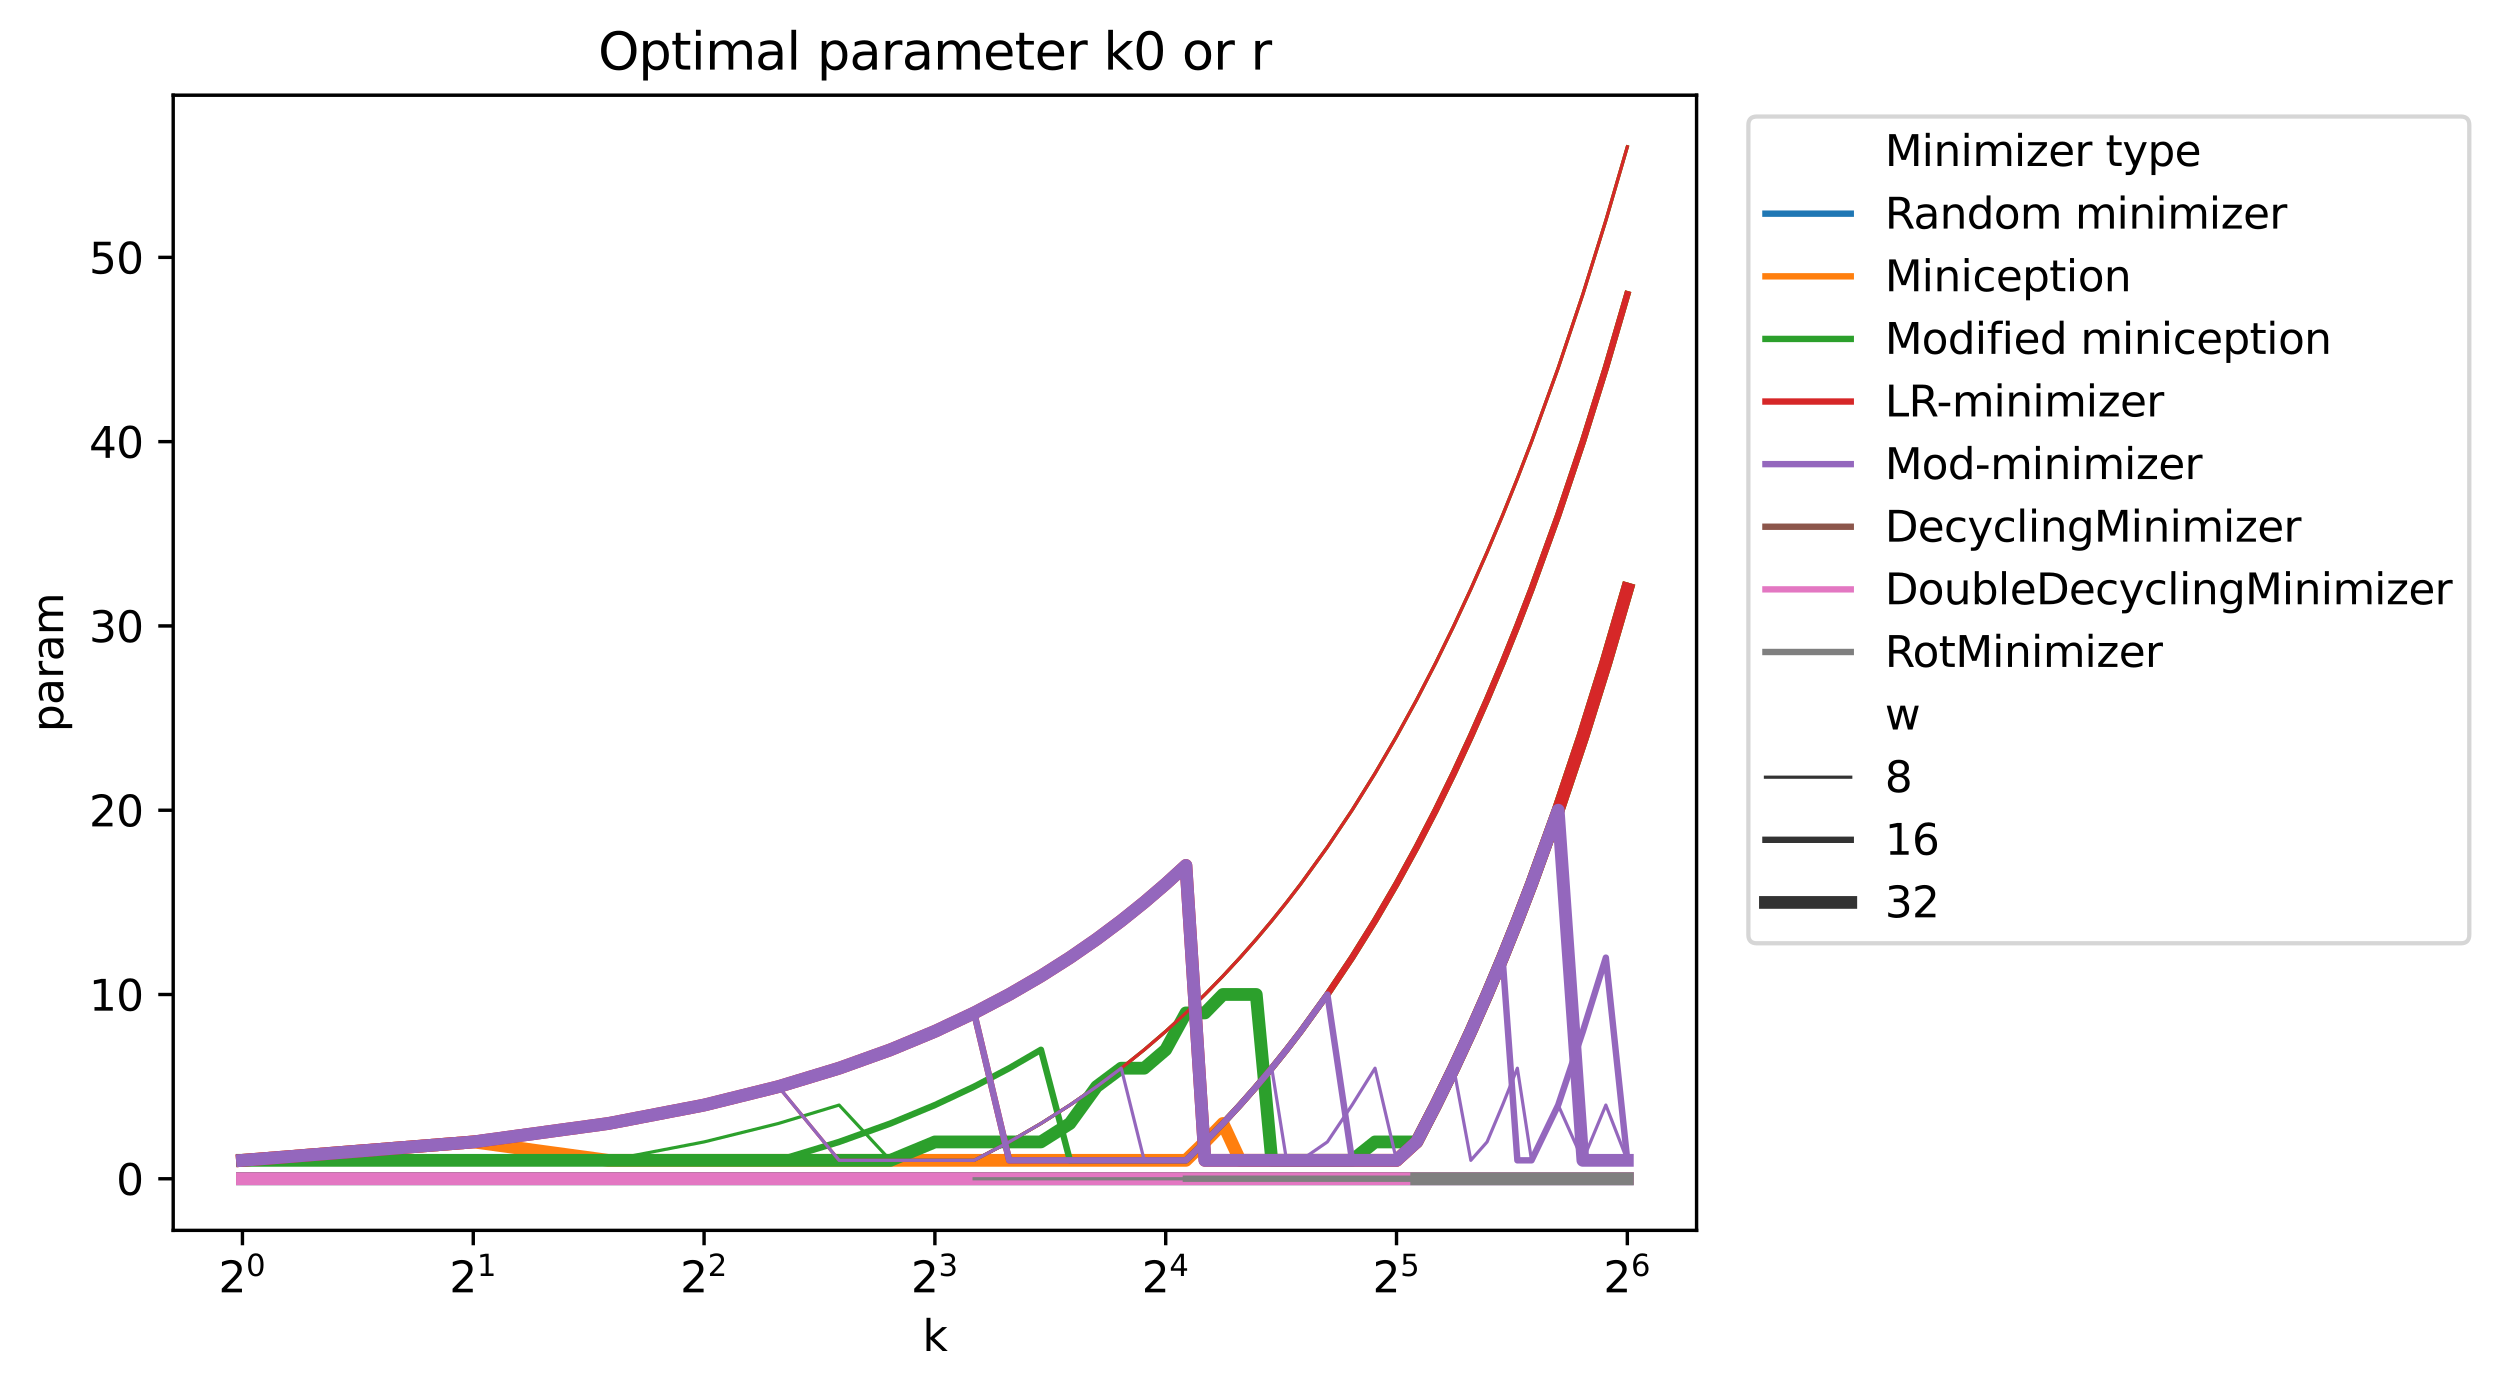 <?xml version="1.0" encoding="utf-8" standalone="no"?>
<!DOCTYPE svg PUBLIC "-//W3C//DTD SVG 1.1//EN"
  "http://www.w3.org/Graphics/SVG/1.1/DTD/svg11.dtd">
<svg xmlns:xlink="http://www.w3.org/1999/xlink" width="586.066pt" height="325.986pt" viewBox="0 0 586.066 325.986" xmlns="http://www.w3.org/2000/svg" version="1.1">
 <defs>
  <style type="text/css">*{stroke-linejoin: round; stroke-linecap: butt}</style>
 </defs>
 <g id="figure_1">
  <g id="patch_1">
   <path d="M 0 325.986 
L 586.066 325.986 
L 586.066 0 
L 0 0 
z
" style="fill: #ffffff"/>
  </g>
  <g id="axes_1">
   <g id="patch_2">
    <path d="M 40.603 288.43 
L 397.723 288.43 
L 397.723 22.318 
L 40.603 22.318 
z
" style="fill: #ffffff"/>
   </g>
   <g id="PolyCollection_1"/>
   <g id="PolyCollection_2"/>
   <g id="PolyCollection_3"/>
   <g id="PolyCollection_4"/>
   <g id="PolyCollection_5"/>
   <g id="PolyCollection_6"/>
   <g id="PolyCollection_7"/>
   <g id="PolyCollection_8"/>
   <g id="PolyCollection_9"/>
   <g id="PolyCollection_10"/>
   <g id="PolyCollection_11"/>
   <g id="PolyCollection_12"/>
   <g id="PolyCollection_13"/>
   <g id="PolyCollection_14"/>
   <g id="PolyCollection_15"/>
   <g id="PolyCollection_16"/>
   <g id="PolyCollection_17"/>
   <g id="PolyCollection_18"/>
   <g id="PolyCollection_19"/>
   <g id="PolyCollection_20"/>
   <g id="PolyCollection_21"/>
   <g id="PolyCollection_22"/>
   <g id="PolyCollection_23"/>
   <g id="PolyCollection_24"/>
   <g id="matplotlib.axis_1">
    <g id="xtick_1">
     <g id="line2d_1">
      <defs>
       <path id="m9fcc0672a5" d="M 0 0 
L 0 3.5 
" style="stroke: #000000; stroke-width: 0.8"/>
      </defs>
      <g>
       <use xlink:href="#m9fcc0672a5" x="56.836" y="288.43" style="stroke: #000000; stroke-width: 0.8"/>
      </g>
     </g>
     <g id="text_1">
      <!-- $\mathdefault{2^{0}}$ -->
      <g transform="translate(51.236 303.029) scale(0.1 -0.1)">
       <defs>
        <path id="DejaVuSans-32" d="M 1228 531 
L 3431 531 
L 3431 0 
L 469 0 
L 469 531 
Q 828 903 1448 1529 
Q 2069 2156 2228 2338 
Q 2531 2678 2651 2914 
Q 2772 3150 2772 3378 
Q 2772 3750 2511 3984 
Q 2250 4219 1831 4219 
Q 1534 4219 1204 4116 
Q 875 4013 500 3803 
L 500 4441 
Q 881 4594 1212 4672 
Q 1544 4750 1819 4750 
Q 2544 4750 2975 4387 
Q 3406 4025 3406 3419 
Q 3406 3131 3298 2873 
Q 3191 2616 2906 2266 
Q 2828 2175 2409 1742 
Q 1991 1309 1228 531 
z
" transform="scale(0.016)"/>
        <path id="DejaVuSans-30" d="M 2034 4250 
Q 1547 4250 1301 3770 
Q 1056 3291 1056 2328 
Q 1056 1369 1301 889 
Q 1547 409 2034 409 
Q 2525 409 2770 889 
Q 3016 1369 3016 2328 
Q 3016 3291 2770 3770 
Q 2525 4250 2034 4250 
z
M 2034 4750 
Q 2819 4750 3233 4129 
Q 3647 3509 3647 2328 
Q 3647 1150 3233 529 
Q 2819 -91 2034 -91 
Q 1250 -91 836 529 
Q 422 1150 422 2328 
Q 422 3509 836 4129 
Q 1250 4750 2034 4750 
z
" transform="scale(0.016)"/>
       </defs>
       <use xlink:href="#DejaVuSans-32" transform="translate(0 0.766)"/>
       <use xlink:href="#DejaVuSans-30" transform="translate(64.58 39.047) scale(0.7)"/>
      </g>
     </g>
    </g>
    <g id="xtick_2">
     <g id="line2d_2">
      <g>
       <use xlink:href="#m9fcc0672a5" x="110.945" y="288.43" style="stroke: #000000; stroke-width: 0.8"/>
      </g>
     </g>
     <g id="text_2">
      <!-- $\mathdefault{2^{1}}$ -->
      <g transform="translate(105.345 303.029) scale(0.1 -0.1)">
       <defs>
        <path id="DejaVuSans-31" d="M 794 531 
L 1825 531 
L 1825 4091 
L 703 3866 
L 703 4441 
L 1819 4666 
L 2450 4666 
L 2450 531 
L 3481 531 
L 3481 0 
L 794 0 
L 794 531 
z
" transform="scale(0.016)"/>
       </defs>
       <use xlink:href="#DejaVuSans-32" transform="translate(0 0.684)"/>
       <use xlink:href="#DejaVuSans-31" transform="translate(64.58 38.966) scale(0.7)"/>
      </g>
     </g>
    </g>
    <g id="xtick_3">
     <g id="line2d_3">
      <g>
       <use xlink:href="#m9fcc0672a5" x="165.054" y="288.43" style="stroke: #000000; stroke-width: 0.8"/>
      </g>
     </g>
     <g id="text_3">
      <!-- $\mathdefault{2^{2}}$ -->
      <g transform="translate(159.454 303.029) scale(0.1 -0.1)">
       <use xlink:href="#DejaVuSans-32" transform="translate(0 0.766)"/>
       <use xlink:href="#DejaVuSans-32" transform="translate(64.58 39.047) scale(0.7)"/>
      </g>
     </g>
    </g>
    <g id="xtick_4">
     <g id="line2d_4">
      <g>
       <use xlink:href="#m9fcc0672a5" x="219.163" y="288.43" style="stroke: #000000; stroke-width: 0.8"/>
      </g>
     </g>
     <g id="text_4">
      <!-- $\mathdefault{2^{3}}$ -->
      <g transform="translate(213.563 303.029) scale(0.1 -0.1)">
       <defs>
        <path id="DejaVuSans-33" d="M 2597 2516 
Q 3050 2419 3304 2112 
Q 3559 1806 3559 1356 
Q 3559 666 3084 287 
Q 2609 -91 1734 -91 
Q 1441 -91 1130 -33 
Q 819 25 488 141 
L 488 750 
Q 750 597 1062 519 
Q 1375 441 1716 441 
Q 2309 441 2620 675 
Q 2931 909 2931 1356 
Q 2931 1769 2642 2001 
Q 2353 2234 1838 2234 
L 1294 2234 
L 1294 2753 
L 1863 2753 
Q 2328 2753 2575 2939 
Q 2822 3125 2822 3475 
Q 2822 3834 2567 4026 
Q 2313 4219 1838 4219 
Q 1578 4219 1281 4162 
Q 984 4106 628 3988 
L 628 4550 
Q 988 4650 1302 4700 
Q 1616 4750 1894 4750 
Q 2613 4750 3031 4423 
Q 3450 4097 3450 3541 
Q 3450 3153 3228 2886 
Q 3006 2619 2597 2516 
z
" transform="scale(0.016)"/>
       </defs>
       <use xlink:href="#DejaVuSans-32" transform="translate(0 0.766)"/>
       <use xlink:href="#DejaVuSans-33" transform="translate(64.58 39.047) scale(0.7)"/>
      </g>
     </g>
    </g>
    <g id="xtick_5">
     <g id="line2d_5">
      <g>
       <use xlink:href="#m9fcc0672a5" x="273.272" y="288.43" style="stroke: #000000; stroke-width: 0.8"/>
      </g>
     </g>
     <g id="text_5">
      <!-- $\mathdefault{2^{4}}$ -->
      <g transform="translate(267.672 303.029) scale(0.1 -0.1)">
       <defs>
        <path id="DejaVuSans-34" d="M 2419 4116 
L 825 1625 
L 2419 1625 
L 2419 4116 
z
M 2253 4666 
L 3047 4666 
L 3047 1625 
L 3713 1625 
L 3713 1100 
L 3047 1100 
L 3047 0 
L 2419 0 
L 2419 1100 
L 313 1100 
L 313 1709 
L 2253 4666 
z
" transform="scale(0.016)"/>
       </defs>
       <use xlink:href="#DejaVuSans-32" transform="translate(0 0.684)"/>
       <use xlink:href="#DejaVuSans-34" transform="translate(64.58 38.966) scale(0.7)"/>
      </g>
     </g>
    </g>
    <g id="xtick_6">
     <g id="line2d_6">
      <g>
       <use xlink:href="#m9fcc0672a5" x="327.381" y="288.43" style="stroke: #000000; stroke-width: 0.8"/>
      </g>
     </g>
     <g id="text_6">
      <!-- $\mathdefault{2^{5}}$ -->
      <g transform="translate(321.781 303.029) scale(0.1 -0.1)">
       <defs>
        <path id="DejaVuSans-35" d="M 691 4666 
L 3169 4666 
L 3169 4134 
L 1269 4134 
L 1269 2991 
Q 1406 3038 1543 3061 
Q 1681 3084 1819 3084 
Q 2600 3084 3056 2656 
Q 3513 2228 3513 1497 
Q 3513 744 3044 326 
Q 2575 -91 1722 -91 
Q 1428 -91 1123 -41 
Q 819 9 494 109 
L 494 744 
Q 775 591 1075 516 
Q 1375 441 1709 441 
Q 2250 441 2565 725 
Q 2881 1009 2881 1497 
Q 2881 1984 2565 2268 
Q 2250 2553 1709 2553 
Q 1456 2553 1204 2497 
Q 953 2441 691 2322 
L 691 4666 
z
" transform="scale(0.016)"/>
       </defs>
       <use xlink:href="#DejaVuSans-32" transform="translate(0 0.684)"/>
       <use xlink:href="#DejaVuSans-35" transform="translate(64.58 38.966) scale(0.7)"/>
      </g>
     </g>
    </g>
    <g id="xtick_7">
     <g id="line2d_7">
      <g>
       <use xlink:href="#m9fcc0672a5" x="381.49" y="288.43" style="stroke: #000000; stroke-width: 0.8"/>
      </g>
     </g>
     <g id="text_7">
      <!-- $\mathdefault{2^{6}}$ -->
      <g transform="translate(375.89 303.029) scale(0.1 -0.1)">
       <defs>
        <path id="DejaVuSans-36" d="M 2113 2584 
Q 1688 2584 1439 2293 
Q 1191 2003 1191 1497 
Q 1191 994 1439 701 
Q 1688 409 2113 409 
Q 2538 409 2786 701 
Q 3034 994 3034 1497 
Q 3034 2003 2786 2293 
Q 2538 2584 2113 2584 
z
M 3366 4563 
L 3366 3988 
Q 3128 4100 2886 4159 
Q 2644 4219 2406 4219 
Q 1781 4219 1451 3797 
Q 1122 3375 1075 2522 
Q 1259 2794 1537 2939 
Q 1816 3084 2150 3084 
Q 2853 3084 3261 2657 
Q 3669 2231 3669 1497 
Q 3669 778 3244 343 
Q 2819 -91 2113 -91 
Q 1303 -91 875 529 
Q 447 1150 447 2328 
Q 447 3434 972 4092 
Q 1497 4750 2381 4750 
Q 2619 4750 2861 4703 
Q 3103 4656 3366 4563 
z
" transform="scale(0.016)"/>
       </defs>
       <use xlink:href="#DejaVuSans-32" transform="translate(0 0.766)"/>
       <use xlink:href="#DejaVuSans-36" transform="translate(64.58 39.047) scale(0.7)"/>
      </g>
     </g>
    </g>
    <g id="text_8">
     <!-- k -->
     <g transform="translate(216.268 316.707) scale(0.1 -0.1)">
      <defs>
       <path id="DejaVuSans-6b" d="M 581 4863 
L 1159 4863 
L 1159 1991 
L 2875 3500 
L 3609 3500 
L 1753 1863 
L 3688 0 
L 2938 0 
L 1159 1709 
L 1159 0 
L 581 0 
L 581 4863 
z
" transform="scale(0.016)"/>
      </defs>
      <use xlink:href="#DejaVuSans-6b"/>
     </g>
    </g>
   </g>
   <g id="matplotlib.axis_2">
    <g id="ytick_1">
     <g id="line2d_8">
      <defs>
       <path id="m7021846878" d="M 0 0 
L -3.5 0 
" style="stroke: #000000; stroke-width: 0.8"/>
      </defs>
      <g>
       <use xlink:href="#m7021846878" x="40.603" y="276.334" style="stroke: #000000; stroke-width: 0.8"/>
      </g>
     </g>
     <g id="text_9">
      <!-- 0 -->
      <g transform="translate(27.241 280.133) scale(0.1 -0.1)">
       <use xlink:href="#DejaVuSans-30"/>
      </g>
     </g>
    </g>
    <g id="ytick_2">
     <g id="line2d_9">
      <g>
       <use xlink:href="#m7021846878" x="40.603" y="233.134" style="stroke: #000000; stroke-width: 0.8"/>
      </g>
     </g>
     <g id="text_10">
      <!-- 10 -->
      <g transform="translate(20.878 236.933) scale(0.1 -0.1)">
       <use xlink:href="#DejaVuSans-31"/>
       <use xlink:href="#DejaVuSans-30" x="63.623"/>
      </g>
     </g>
    </g>
    <g id="ytick_3">
     <g id="line2d_10">
      <g>
       <use xlink:href="#m7021846878" x="40.603" y="189.934" style="stroke: #000000; stroke-width: 0.8"/>
      </g>
     </g>
     <g id="text_11">
      <!-- 20 -->
      <g transform="translate(20.878 193.733) scale(0.1 -0.1)">
       <use xlink:href="#DejaVuSans-32"/>
       <use xlink:href="#DejaVuSans-30" x="63.623"/>
      </g>
     </g>
    </g>
    <g id="ytick_4">
     <g id="line2d_11">
      <g>
       <use xlink:href="#m7021846878" x="40.603" y="146.734" style="stroke: #000000; stroke-width: 0.8"/>
      </g>
     </g>
     <g id="text_12">
      <!-- 30 -->
      <g transform="translate(20.878 150.533) scale(0.1 -0.1)">
       <use xlink:href="#DejaVuSans-33"/>
       <use xlink:href="#DejaVuSans-30" x="63.623"/>
      </g>
     </g>
    </g>
    <g id="ytick_5">
     <g id="line2d_12">
      <g>
       <use xlink:href="#m7021846878" x="40.603" y="103.534" style="stroke: #000000; stroke-width: 0.8"/>
      </g>
     </g>
     <g id="text_13">
      <!-- 40 -->
      <g transform="translate(20.878 107.333) scale(0.1 -0.1)">
       <use xlink:href="#DejaVuSans-34"/>
       <use xlink:href="#DejaVuSans-30" x="63.623"/>
      </g>
     </g>
    </g>
    <g id="ytick_6">
     <g id="line2d_13">
      <g>
       <use xlink:href="#m7021846878" x="40.603" y="60.334" style="stroke: #000000; stroke-width: 0.8"/>
      </g>
     </g>
     <g id="text_14">
      <!-- 50 -->
      <g transform="translate(20.878 64.133) scale(0.1 -0.1)">
       <use xlink:href="#DejaVuSans-35"/>
       <use xlink:href="#DejaVuSans-30" x="63.623"/>
      </g>
     </g>
    </g>
    <g id="text_15">
     <!-- param -->
     <g transform="translate(14.798 171.602) rotate(-90) scale(0.1 -0.1)">
      <defs>
       <path id="DejaVuSans-70" d="M 1159 525 
L 1159 -1331 
L 581 -1331 
L 581 3500 
L 1159 3500 
L 1159 2969 
Q 1341 3281 1617 3432 
Q 1894 3584 2278 3584 
Q 2916 3584 3314 3078 
Q 3713 2572 3713 1747 
Q 3713 922 3314 415 
Q 2916 -91 2278 -91 
Q 1894 -91 1617 61 
Q 1341 213 1159 525 
z
M 3116 1747 
Q 3116 2381 2855 2742 
Q 2594 3103 2138 3103 
Q 1681 3103 1420 2742 
Q 1159 2381 1159 1747 
Q 1159 1113 1420 752 
Q 1681 391 2138 391 
Q 2594 391 2855 752 
Q 3116 1113 3116 1747 
z
" transform="scale(0.016)"/>
       <path id="DejaVuSans-61" d="M 2194 1759 
Q 1497 1759 1228 1600 
Q 959 1441 959 1056 
Q 959 750 1161 570 
Q 1363 391 1709 391 
Q 2188 391 2477 730 
Q 2766 1069 2766 1631 
L 2766 1759 
L 2194 1759 
z
M 3341 1997 
L 3341 0 
L 2766 0 
L 2766 531 
Q 2569 213 2275 61 
Q 1981 -91 1556 -91 
Q 1019 -91 701 211 
Q 384 513 384 1019 
Q 384 1609 779 1909 
Q 1175 2209 1959 2209 
L 2766 2209 
L 2766 2266 
Q 2766 2663 2505 2880 
Q 2244 3097 1772 3097 
Q 1472 3097 1187 3025 
Q 903 2953 641 2809 
L 641 3341 
Q 956 3463 1253 3523 
Q 1550 3584 1831 3584 
Q 2591 3584 2966 3190 
Q 3341 2797 3341 1997 
z
" transform="scale(0.016)"/>
       <path id="DejaVuSans-72" d="M 2631 2963 
Q 2534 3019 2420 3045 
Q 2306 3072 2169 3072 
Q 1681 3072 1420 2755 
Q 1159 2438 1159 1844 
L 1159 0 
L 581 0 
L 581 3500 
L 1159 3500 
L 1159 2956 
Q 1341 3275 1631 3429 
Q 1922 3584 2338 3584 
Q 2397 3584 2469 3576 
Q 2541 3569 2628 3553 
L 2631 2963 
z
" transform="scale(0.016)"/>
       <path id="DejaVuSans-6d" d="M 3328 2828 
Q 3544 3216 3844 3400 
Q 4144 3584 4550 3584 
Q 5097 3584 5394 3201 
Q 5691 2819 5691 2113 
L 5691 0 
L 5113 0 
L 5113 2094 
Q 5113 2597 4934 2840 
Q 4756 3084 4391 3084 
Q 3944 3084 3684 2787 
Q 3425 2491 3425 1978 
L 3425 0 
L 2847 0 
L 2847 2094 
Q 2847 2600 2669 2842 
Q 2491 3084 2119 3084 
Q 1678 3084 1418 2786 
Q 1159 2488 1159 1978 
L 1159 0 
L 581 0 
L 581 3500 
L 1159 3500 
L 1159 2956 
Q 1356 3278 1631 3431 
Q 1906 3584 2284 3584 
Q 2666 3584 2933 3390 
Q 3200 3197 3328 2828 
z
" transform="scale(0.016)"/>
      </defs>
      <use xlink:href="#DejaVuSans-70"/>
      <use xlink:href="#DejaVuSans-61" x="63.477"/>
      <use xlink:href="#DejaVuSans-72" x="124.756"/>
      <use xlink:href="#DejaVuSans-61" x="165.869"/>
      <use xlink:href="#DejaVuSans-6d" x="227.148"/>
     </g>
    </g>
   </g>
   <g id="line2d_14">
    <path d="M 56.836 276.334 
L 110.945 276.334 
L 142.597 276.334 
L 165.054 276.334 
L 182.473 276.334 
L 196.706 276.334 
L 208.739 276.334 
L 219.163 276.334 
L 228.358 276.334 
L 236.582 276.334 
L 244.023 276.334 
L 250.815 276.334 
L 257.063 276.334 
L 262.848 276.334 
L 268.234 276.334 
L 273.272 276.334 
L 278.005 276.334 
L 282.467 276.334 
L 286.687 276.334 
L 290.691 276.334 
L 294.5 276.334 
L 298.132 276.334 
L 301.602 276.334 
L 304.924 276.334 
L 311.172 276.334 
L 316.957 276.334 
L 322.343 276.334 
L 327.381 276.334 
L 332.114 276.334 
L 336.576 276.334 
L 340.796 276.334 
L 344.801 276.334 
L 348.609 276.334 
L 352.241 276.334 
L 355.711 276.334 
L 359.033 276.334 
L 365.281 276.334 
L 371.067 276.334 
L 376.452 276.334 
L 381.49 276.334 
" clip-path="url(#pfd79b26cd0)" style="fill: none; stroke: #1f77b4; stroke-width: 0.75; stroke-linecap: square"/>
   </g>
   <g id="line2d_15">
    <path d="M 56.836 276.334 
L 110.945 276.334 
L 142.597 276.334 
L 165.054 276.334 
L 182.473 276.334 
L 196.706 276.334 
L 208.739 276.334 
L 219.163 276.334 
L 228.358 276.334 
L 236.582 276.334 
L 244.023 276.334 
L 250.815 276.334 
L 257.063 276.334 
L 262.848 276.334 
L 268.234 276.334 
L 273.272 276.334 
L 278.005 276.334 
L 282.467 276.334 
L 286.687 276.334 
L 290.691 276.334 
L 294.5 276.334 
L 298.132 276.334 
L 301.602 276.334 
L 304.924 276.334 
L 311.172 276.334 
L 316.957 276.334 
L 322.343 276.334 
L 327.381 276.334 
L 332.114 276.334 
L 336.576 276.334 
L 340.796 276.334 
L 344.801 276.334 
L 348.609 276.334 
L 352.241 276.334 
L 355.711 276.334 
L 359.033 276.334 
L 365.281 276.334 
L 371.067 276.334 
L 376.452 276.334 
L 381.49 276.334 
" clip-path="url(#pfd79b26cd0)" style="fill: none; stroke: #1f77b4; stroke-width: 1.5; stroke-linecap: square"/>
   </g>
   <g id="line2d_16">
    <path d="M 56.836 276.334 
L 110.945 276.334 
L 142.597 276.334 
L 165.054 276.334 
L 182.473 276.334 
L 196.706 276.334 
L 208.739 276.334 
L 219.163 276.334 
L 228.358 276.334 
L 236.582 276.334 
L 244.023 276.334 
L 250.815 276.334 
L 257.063 276.334 
L 262.848 276.334 
L 268.234 276.334 
L 273.272 276.334 
L 278.005 276.334 
L 282.467 276.334 
L 286.687 276.334 
L 290.691 276.334 
L 294.5 276.334 
L 298.132 276.334 
L 301.602 276.334 
L 304.924 276.334 
L 311.172 276.334 
L 316.957 276.334 
L 322.343 276.334 
L 327.381 276.334 
L 332.114 276.334 
L 336.576 276.334 
L 340.796 276.334 
L 344.801 276.334 
L 348.609 276.334 
L 352.241 276.334 
L 355.711 276.334 
L 359.033 276.334 
L 365.281 276.334 
L 371.067 276.334 
L 376.452 276.334 
L 381.49 276.334 
" clip-path="url(#pfd79b26cd0)" style="fill: none; stroke: #1f77b4; stroke-width: 3; stroke-linecap: square"/>
   </g>
   <g id="line2d_17">
    <path d="M 56.836 272.014 
L 110.945 267.694 
L 142.597 272.014 
L 165.054 272.014 
L 182.473 272.014 
L 196.706 272.014 
L 208.739 272.014 
L 219.163 272.014 
L 228.358 272.014 
L 236.582 267.694 
L 244.023 263.374 
L 250.815 259.054 
L 257.063 254.734 
L 262.848 250.414 
L 268.234 246.094 
L 273.272 241.774 
L 278.005 237.454 
L 282.467 233.134 
L 286.687 228.814 
L 290.691 224.494 
L 294.5 220.174 
L 298.132 215.854 
L 301.602 211.534 
L 304.924 207.214 
L 311.172 198.574 
L 316.957 189.934 
L 322.343 181.294 
L 327.381 172.654 
L 332.114 164.014 
L 336.576 155.374 
L 340.796 146.734 
L 344.801 138.094 
L 348.609 129.454 
L 352.241 120.814 
L 355.711 112.174 
L 359.033 103.534 
L 365.281 86.254 
L 371.067 68.974 
L 376.452 51.694 
L 381.49 34.414 
" clip-path="url(#pfd79b26cd0)" style="fill: none; stroke: #ff7f0e; stroke-width: 0.75; stroke-linecap: square"/>
   </g>
   <g id="line2d_18">
    <path d="M 56.836 272.014 
L 110.945 267.694 
L 142.597 272.014 
L 165.054 272.014 
L 182.473 272.014 
L 196.706 272.014 
L 208.739 272.014 
L 219.163 272.014 
L 228.358 272.014 
L 236.582 272.014 
L 244.023 272.014 
L 250.815 272.014 
L 257.063 272.014 
L 262.848 272.014 
L 268.234 272.014 
L 273.272 272.014 
L 278.005 272.014 
L 282.467 267.694 
L 286.687 263.374 
L 290.691 259.054 
L 294.5 254.734 
L 298.132 250.414 
L 301.602 246.094 
L 304.924 241.774 
L 311.172 233.134 
L 316.957 224.494 
L 322.343 215.854 
L 327.381 207.214 
L 332.114 198.574 
L 336.576 189.934 
L 340.796 181.294 
L 344.801 172.654 
L 348.609 164.014 
L 352.241 155.374 
L 355.711 146.734 
L 359.033 138.094 
L 365.281 120.814 
L 371.067 103.534 
L 376.452 86.254 
L 381.49 68.974 
" clip-path="url(#pfd79b26cd0)" style="fill: none; stroke: #ff7f0e; stroke-width: 1.5; stroke-linecap: square"/>
   </g>
   <g id="line2d_19">
    <path d="M 56.836 272.014 
L 110.945 267.694 
L 142.597 272.014 
L 165.054 272.014 
L 182.473 272.014 
L 196.706 272.014 
L 208.739 272.014 
L 219.163 272.014 
L 228.358 272.014 
L 236.582 272.014 
L 244.023 272.014 
L 250.815 272.014 
L 257.063 272.014 
L 262.848 272.014 
L 268.234 272.014 
L 273.272 272.014 
L 278.005 272.014 
L 282.467 267.694 
L 286.687 263.374 
L 290.691 272.014 
L 294.5 272.014 
L 298.132 272.014 
L 301.602 272.014 
L 304.924 272.014 
L 311.172 272.014 
L 316.957 272.014 
L 322.343 272.014 
L 327.381 272.014 
L 332.114 267.694 
L 336.576 259.054 
L 340.796 250.414 
L 344.801 241.774 
L 348.609 233.134 
L 352.241 224.494 
L 355.711 215.854 
L 359.033 207.214 
L 365.281 189.934 
L 371.067 172.654 
L 376.452 155.374 
L 381.49 138.094 
" clip-path="url(#pfd79b26cd0)" style="fill: none; stroke: #ff7f0e; stroke-width: 3; stroke-linecap: square"/>
   </g>
   <g id="line2d_20">
    <path d="M 56.836 272.014 
L 110.945 272.014 
L 142.597 272.014 
L 165.054 267.694 
L 182.473 263.374 
L 196.706 259.054 
L 208.739 272.014 
L 219.163 272.014 
L 228.358 272.014 
L 236.582 267.694 
L 244.023 263.374 
L 250.815 259.054 
L 257.063 254.734 
L 262.848 250.414 
L 268.234 246.094 
L 273.272 241.774 
L 278.005 237.454 
L 282.467 233.134 
L 286.687 228.814 
L 290.691 224.494 
L 294.5 220.174 
L 298.132 215.854 
L 301.602 211.534 
L 304.924 207.214 
L 311.172 198.574 
L 316.957 189.934 
L 322.343 181.294 
L 327.381 172.654 
L 332.114 164.014 
L 336.576 155.374 
L 340.796 146.734 
L 344.801 138.094 
L 348.609 129.454 
L 352.241 120.814 
L 355.711 112.174 
L 359.033 103.534 
L 365.281 86.254 
L 371.067 68.974 
L 376.452 51.694 
L 381.49 34.414 
" clip-path="url(#pfd79b26cd0)" style="fill: none; stroke: #2ca02c; stroke-width: 0.75; stroke-linecap: square"/>
   </g>
   <g id="line2d_21">
    <path d="M 56.836 272.014 
L 110.945 272.014 
L 142.597 272.014 
L 165.054 272.014 
L 182.473 272.014 
L 196.706 267.694 
L 208.739 263.374 
L 219.163 259.054 
L 228.358 254.734 
L 236.582 250.414 
L 244.023 246.094 
L 250.815 272.014 
L 257.063 272.014 
L 262.848 272.014 
L 268.234 272.014 
L 273.272 272.014 
L 278.005 272.014 
L 282.467 267.694 
L 286.687 263.374 
L 290.691 259.054 
L 294.5 254.734 
L 298.132 250.414 
L 301.602 246.094 
L 304.924 241.774 
L 311.172 233.134 
L 316.957 224.494 
L 322.343 215.854 
L 327.381 207.214 
L 332.114 198.574 
L 336.576 189.934 
L 340.796 181.294 
L 344.801 172.654 
L 348.609 164.014 
L 352.241 155.374 
L 355.711 146.734 
L 359.033 138.094 
L 365.281 120.814 
L 371.067 103.534 
L 376.452 86.254 
L 381.49 68.974 
" clip-path="url(#pfd79b26cd0)" style="fill: none; stroke: #2ca02c; stroke-width: 1.5; stroke-linecap: square"/>
   </g>
   <g id="line2d_22">
    <path d="M 56.836 272.014 
L 110.945 272.014 
L 142.597 272.014 
L 165.054 272.014 
L 182.473 272.014 
L 196.706 272.014 
L 208.739 272.014 
L 219.163 267.694 
L 228.358 267.694 
L 236.582 267.694 
L 244.023 267.694 
L 250.815 263.374 
L 257.063 254.734 
L 262.848 250.414 
L 268.234 250.414 
L 273.272 246.094 
L 278.005 237.454 
L 282.467 237.454 
L 286.687 233.134 
L 290.691 233.134 
L 294.5 233.134 
L 298.132 272.014 
L 301.602 272.014 
L 304.924 272.014 
L 311.172 272.014 
L 316.957 272.014 
L 322.343 267.694 
L 327.381 267.694 
L 332.114 267.694 
L 336.576 259.054 
L 340.796 250.414 
L 344.801 241.774 
L 348.609 233.134 
L 352.241 224.494 
L 355.711 215.854 
L 359.033 207.214 
L 365.281 189.934 
L 371.067 172.654 
L 376.452 155.374 
L 381.49 138.094 
" clip-path="url(#pfd79b26cd0)" style="fill: none; stroke: #2ca02c; stroke-width: 3; stroke-linecap: square"/>
   </g>
   <g id="line2d_23">
    <path d="M 56.836 272.014 
L 110.945 267.694 
L 142.597 263.374 
L 165.054 259.054 
L 182.473 254.734 
L 196.706 272.014 
L 208.739 272.014 
L 219.163 272.014 
L 228.358 272.014 
L 236.582 267.694 
L 244.023 263.374 
L 250.815 259.054 
L 257.063 254.734 
L 262.848 250.414 
L 268.234 246.094 
L 273.272 241.774 
L 278.005 237.454 
L 282.467 233.134 
L 286.687 228.814 
L 290.691 224.494 
L 294.5 220.174 
L 298.132 215.854 
L 301.602 211.534 
L 304.924 207.214 
L 311.172 198.574 
L 316.957 189.934 
L 322.343 181.294 
L 327.381 172.654 
L 332.114 164.014 
L 336.576 155.374 
L 340.796 146.734 
L 344.801 138.094 
L 348.609 129.454 
L 352.241 120.814 
L 355.711 112.174 
L 359.033 103.534 
L 365.281 86.254 
L 371.067 68.974 
L 376.452 51.694 
L 381.49 34.414 
" clip-path="url(#pfd79b26cd0)" style="fill: none; stroke: #d62728; stroke-width: 0.75; stroke-linecap: square"/>
   </g>
   <g id="line2d_24">
    <path d="M 56.836 272.014 
L 110.945 267.694 
L 142.597 263.374 
L 165.054 259.054 
L 182.473 254.734 
L 196.706 250.414 
L 208.739 246.094 
L 219.163 241.774 
L 228.358 237.454 
L 236.582 272.014 
L 244.023 272.014 
L 250.815 272.014 
L 257.063 272.014 
L 262.848 272.014 
L 268.234 272.014 
L 273.272 272.014 
L 278.005 272.014 
L 282.467 267.694 
L 286.687 263.374 
L 290.691 259.054 
L 294.5 254.734 
L 298.132 250.414 
L 301.602 246.094 
L 304.924 241.774 
L 311.172 233.134 
L 316.957 224.494 
L 322.343 215.854 
L 327.381 207.214 
L 332.114 198.574 
L 336.576 189.934 
L 340.796 181.294 
L 344.801 172.654 
L 348.609 164.014 
L 352.241 155.374 
L 355.711 146.734 
L 359.033 138.094 
L 365.281 120.814 
L 371.067 103.534 
L 376.452 86.254 
L 381.49 68.974 
" clip-path="url(#pfd79b26cd0)" style="fill: none; stroke: #d62728; stroke-width: 1.5; stroke-linecap: square"/>
   </g>
   <g id="line2d_25">
    <path d="M 56.836 272.014 
L 110.945 267.694 
L 142.597 263.374 
L 165.054 259.054 
L 182.473 254.734 
L 196.706 250.414 
L 208.739 246.094 
L 219.163 241.774 
L 228.358 237.454 
L 236.582 233.134 
L 244.023 228.814 
L 250.815 224.494 
L 257.063 220.174 
L 262.848 215.854 
L 268.234 211.534 
L 273.272 207.214 
L 278.005 202.894 
L 282.467 272.014 
L 286.687 272.014 
L 290.691 272.014 
L 294.5 272.014 
L 298.132 272.014 
L 301.602 272.014 
L 304.924 272.014 
L 311.172 272.014 
L 316.957 272.014 
L 322.343 272.014 
L 327.381 272.014 
L 332.114 267.694 
L 336.576 259.054 
L 340.796 250.414 
L 344.801 241.774 
L 348.609 233.134 
L 352.241 224.494 
L 355.711 215.854 
L 359.033 207.214 
L 365.281 189.934 
L 371.067 172.654 
L 376.452 155.374 
L 381.49 138.094 
" clip-path="url(#pfd79b26cd0)" style="fill: none; stroke: #d62728; stroke-width: 3; stroke-linecap: square"/>
   </g>
   <g id="line2d_26">
    <path d="M 56.836 272.014 
L 110.945 267.694 
L 142.597 263.374 
L 165.054 259.054 
L 182.473 254.734 
L 196.706 272.014 
L 208.739 272.014 
L 219.163 272.014 
L 228.358 272.014 
L 236.582 267.694 
L 244.023 263.374 
L 250.815 259.054 
L 257.063 254.734 
L 262.848 250.414 
L 268.234 272.014 
L 273.272 272.014 
L 278.005 272.014 
L 282.467 267.694 
L 286.687 263.374 
L 290.691 259.054 
L 294.5 254.734 
L 298.132 250.414 
L 301.602 272.014 
L 304.924 272.014 
L 311.172 267.694 
L 316.957 259.054 
L 322.343 250.414 
L 327.381 272.014 
L 332.114 267.694 
L 336.576 259.054 
L 340.796 250.414 
L 344.801 272.014 
L 348.609 267.694 
L 352.241 259.054 
L 355.711 250.414 
L 359.033 272.014 
L 365.281 259.054 
L 371.067 272.014 
L 376.452 259.054 
L 381.49 272.014 
" clip-path="url(#pfd79b26cd0)" style="fill: none; stroke: #9467bd; stroke-width: 0.75; stroke-linecap: square"/>
   </g>
   <g id="line2d_27">
    <path d="M 56.836 272.014 
L 110.945 267.694 
L 142.597 263.374 
L 165.054 259.054 
L 182.473 254.734 
L 196.706 250.414 
L 208.739 246.094 
L 219.163 241.774 
L 228.358 237.454 
L 236.582 272.014 
L 244.023 272.014 
L 250.815 272.014 
L 257.063 272.014 
L 262.848 272.014 
L 268.234 272.014 
L 273.272 272.014 
L 278.005 272.014 
L 282.467 267.694 
L 286.687 263.374 
L 290.691 259.054 
L 294.5 254.734 
L 298.132 250.414 
L 301.602 246.094 
L 304.924 241.774 
L 311.172 233.134 
L 316.957 272.014 
L 322.343 272.014 
L 327.381 272.014 
L 332.114 267.694 
L 336.576 259.054 
L 340.796 250.414 
L 344.801 241.774 
L 348.609 233.134 
L 352.241 224.494 
L 355.711 272.014 
L 359.033 272.014 
L 365.281 259.054 
L 371.067 241.774 
L 376.452 224.494 
L 381.49 272.014 
" clip-path="url(#pfd79b26cd0)" style="fill: none; stroke: #9467bd; stroke-width: 1.5; stroke-linecap: square"/>
   </g>
   <g id="line2d_28">
    <path d="M 56.836 272.014 
L 110.945 267.694 
L 142.597 263.374 
L 165.054 259.054 
L 182.473 254.734 
L 196.706 250.414 
L 208.739 246.094 
L 219.163 241.774 
L 228.358 237.454 
L 236.582 233.134 
L 244.023 228.814 
L 250.815 224.494 
L 257.063 220.174 
L 262.848 215.854 
L 268.234 211.534 
L 273.272 207.214 
L 278.005 202.894 
L 282.467 272.014 
L 286.687 272.014 
L 290.691 272.014 
L 294.5 272.014 
L 298.132 272.014 
L 301.602 272.014 
L 304.924 272.014 
L 311.172 272.014 
L 316.957 272.014 
L 322.343 272.014 
L 327.381 272.014 
L 332.114 267.694 
L 336.576 259.054 
L 340.796 250.414 
L 344.801 241.774 
L 348.609 233.134 
L 352.241 224.494 
L 355.711 215.854 
L 359.033 207.214 
L 365.281 189.934 
L 371.067 272.014 
L 376.452 272.014 
L 381.49 272.014 
" clip-path="url(#pfd79b26cd0)" style="fill: none; stroke: #9467bd; stroke-width: 3; stroke-linecap: square"/>
   </g>
   <g id="line2d_29">
    <path d="M 56.836 276.334 
L 110.945 276.334 
L 142.597 276.334 
L 165.054 276.334 
L 182.473 276.334 
L 196.706 276.334 
L 208.739 276.334 
L 219.163 276.334 
L 228.358 276.334 
L 236.582 276.334 
L 244.023 276.334 
L 250.815 276.334 
L 257.063 276.334 
L 262.848 276.334 
L 268.234 276.334 
L 273.272 276.334 
L 278.005 276.334 
L 282.467 276.334 
L 286.687 276.334 
L 290.691 276.334 
L 294.5 276.334 
L 298.132 276.334 
L 301.602 276.334 
L 304.924 276.334 
L 311.172 276.334 
L 316.957 276.334 
L 322.343 276.334 
L 327.381 276.334 
L 332.114 276.334 
L 336.576 276.334 
L 340.796 276.334 
L 344.801 276.334 
L 348.609 276.334 
L 352.241 276.334 
L 355.711 276.334 
L 359.033 276.334 
L 365.281 276.334 
L 371.067 276.334 
L 376.452 276.334 
L 381.49 276.334 
" clip-path="url(#pfd79b26cd0)" style="fill: none; stroke: #8c564b; stroke-width: 0.75; stroke-linecap: square"/>
   </g>
   <g id="line2d_30">
    <path d="M 56.836 276.334 
L 110.945 276.334 
L 142.597 276.334 
L 165.054 276.334 
L 182.473 276.334 
L 196.706 276.334 
L 208.739 276.334 
L 219.163 276.334 
L 228.358 276.334 
L 236.582 276.334 
L 244.023 276.334 
L 250.815 276.334 
L 257.063 276.334 
L 262.848 276.334 
L 268.234 276.334 
L 273.272 276.334 
L 278.005 276.334 
L 282.467 276.334 
L 286.687 276.334 
L 290.691 276.334 
L 294.5 276.334 
L 298.132 276.334 
L 301.602 276.334 
L 304.924 276.334 
L 311.172 276.334 
L 316.957 276.334 
L 322.343 276.334 
L 327.381 276.334 
L 332.114 276.334 
L 336.576 276.334 
L 340.796 276.334 
L 344.801 276.334 
L 348.609 276.334 
L 352.241 276.334 
L 355.711 276.334 
L 359.033 276.334 
L 365.281 276.334 
L 371.067 276.334 
L 376.452 276.334 
L 381.49 276.334 
" clip-path="url(#pfd79b26cd0)" style="fill: none; stroke: #8c564b; stroke-width: 1.5; stroke-linecap: square"/>
   </g>
   <g id="line2d_31">
    <path d="M 56.836 276.334 
L 110.945 276.334 
L 142.597 276.334 
L 165.054 276.334 
L 182.473 276.334 
L 196.706 276.334 
L 208.739 276.334 
L 219.163 276.334 
L 228.358 276.334 
L 236.582 276.334 
L 244.023 276.334 
L 250.815 276.334 
L 257.063 276.334 
L 262.848 276.334 
L 268.234 276.334 
L 273.272 276.334 
L 278.005 276.334 
L 282.467 276.334 
L 286.687 276.334 
L 290.691 276.334 
L 294.5 276.334 
L 298.132 276.334 
L 301.602 276.334 
L 304.924 276.334 
L 311.172 276.334 
L 316.957 276.334 
L 322.343 276.334 
L 327.381 276.334 
L 332.114 276.334 
L 336.576 276.334 
L 340.796 276.334 
L 344.801 276.334 
L 348.609 276.334 
L 352.241 276.334 
L 355.711 276.334 
L 359.033 276.334 
L 365.281 276.334 
L 371.067 276.334 
L 376.452 276.334 
L 381.49 276.334 
" clip-path="url(#pfd79b26cd0)" style="fill: none; stroke: #8c564b; stroke-width: 3; stroke-linecap: square"/>
   </g>
   <g id="line2d_32">
    <path d="M 56.836 276.334 
L 110.945 276.334 
L 142.597 276.334 
L 165.054 276.334 
L 182.473 276.334 
L 196.706 276.334 
L 208.739 276.334 
L 219.163 276.334 
L 228.358 276.334 
L 236.582 276.334 
L 244.023 276.334 
L 250.815 276.334 
L 257.063 276.334 
L 262.848 276.334 
L 268.234 276.334 
L 273.272 276.334 
L 278.005 276.334 
L 282.467 276.334 
L 286.687 276.334 
L 290.691 276.334 
L 294.5 276.334 
L 298.132 276.334 
L 301.602 276.334 
L 304.924 276.334 
L 311.172 276.334 
L 316.957 276.334 
L 322.343 276.334 
L 327.381 276.334 
L 332.114 276.334 
L 336.576 276.334 
L 340.796 276.334 
L 344.801 276.334 
L 348.609 276.334 
L 352.241 276.334 
L 355.711 276.334 
L 359.033 276.334 
L 365.281 276.334 
L 371.067 276.334 
L 376.452 276.334 
L 381.49 276.334 
" clip-path="url(#pfd79b26cd0)" style="fill: none; stroke: #e377c2; stroke-width: 0.75; stroke-linecap: square"/>
   </g>
   <g id="line2d_33">
    <path d="M 56.836 276.334 
L 110.945 276.334 
L 142.597 276.334 
L 165.054 276.334 
L 182.473 276.334 
L 196.706 276.334 
L 208.739 276.334 
L 219.163 276.334 
L 228.358 276.334 
L 236.582 276.334 
L 244.023 276.334 
L 250.815 276.334 
L 257.063 276.334 
L 262.848 276.334 
L 268.234 276.334 
L 273.272 276.334 
L 278.005 276.334 
L 282.467 276.334 
L 286.687 276.334 
L 290.691 276.334 
L 294.5 276.334 
L 298.132 276.334 
L 301.602 276.334 
L 304.924 276.334 
L 311.172 276.334 
L 316.957 276.334 
L 322.343 276.334 
L 327.381 276.334 
L 332.114 276.334 
L 336.576 276.334 
L 340.796 276.334 
L 344.801 276.334 
L 348.609 276.334 
L 352.241 276.334 
L 355.711 276.334 
L 359.033 276.334 
L 365.281 276.334 
L 371.067 276.334 
L 376.452 276.334 
L 381.49 276.334 
" clip-path="url(#pfd79b26cd0)" style="fill: none; stroke: #e377c2; stroke-width: 1.5; stroke-linecap: square"/>
   </g>
   <g id="line2d_34">
    <path d="M 56.836 276.334 
L 110.945 276.334 
L 142.597 276.334 
L 165.054 276.334 
L 182.473 276.334 
L 196.706 276.334 
L 208.739 276.334 
L 219.163 276.334 
L 228.358 276.334 
L 236.582 276.334 
L 244.023 276.334 
L 250.815 276.334 
L 257.063 276.334 
L 262.848 276.334 
L 268.234 276.334 
L 273.272 276.334 
L 278.005 276.334 
L 282.467 276.334 
L 286.687 276.334 
L 290.691 276.334 
L 294.5 276.334 
L 298.132 276.334 
L 301.602 276.334 
L 304.924 276.334 
L 311.172 276.334 
L 316.957 276.334 
L 322.343 276.334 
L 327.381 276.334 
L 332.114 276.334 
L 336.576 276.334 
L 340.796 276.334 
L 344.801 276.334 
L 348.609 276.334 
L 352.241 276.334 
L 355.711 276.334 
L 359.033 276.334 
L 365.281 276.334 
L 371.067 276.334 
L 376.452 276.334 
L 381.49 276.334 
" clip-path="url(#pfd79b26cd0)" style="fill: none; stroke: #e377c2; stroke-width: 3; stroke-linecap: square"/>
   </g>
   <g id="line2d_35">
    <path d="M 228.358 276.334 
L 236.582 276.334 
L 244.023 276.334 
L 250.815 276.334 
L 257.063 276.334 
L 262.848 276.334 
L 268.234 276.334 
L 273.272 276.334 
L 278.005 276.334 
L 282.467 276.334 
L 286.687 276.334 
L 290.691 276.334 
L 294.5 276.334 
L 298.132 276.334 
L 301.602 276.334 
L 304.924 276.334 
L 311.172 276.334 
L 316.957 276.334 
L 322.343 276.334 
L 327.381 276.334 
L 332.114 276.334 
L 336.576 276.334 
L 340.796 276.334 
L 344.801 276.334 
L 348.609 276.334 
L 352.241 276.334 
L 355.711 276.334 
L 359.033 276.334 
L 365.281 276.334 
L 371.067 276.334 
L 376.452 276.334 
L 381.49 276.334 
" clip-path="url(#pfd79b26cd0)" style="fill: none; stroke: #7f7f7f; stroke-width: 0.75; stroke-linecap: square"/>
   </g>
   <g id="line2d_36">
    <path d="M 278.005 276.334 
L 282.467 276.334 
L 286.687 276.334 
L 290.691 276.334 
L 294.5 276.334 
L 298.132 276.334 
L 301.602 276.334 
L 304.924 276.334 
L 311.172 276.334 
L 316.957 276.334 
L 322.343 276.334 
L 327.381 276.334 
L 332.114 276.334 
L 336.576 276.334 
L 340.796 276.334 
L 344.801 276.334 
L 348.609 276.334 
L 352.241 276.334 
L 355.711 276.334 
L 359.033 276.334 
L 365.281 276.334 
L 371.067 276.334 
L 376.452 276.334 
L 381.49 276.334 
" clip-path="url(#pfd79b26cd0)" style="fill: none; stroke: #7f7f7f; stroke-width: 1.5; stroke-linecap: square"/>
   </g>
   <g id="line2d_37">
    <path d="M 332.114 276.334 
L 336.576 276.334 
L 340.796 276.334 
L 344.801 276.334 
L 348.609 276.334 
L 352.241 276.334 
L 355.711 276.334 
L 359.033 276.334 
L 365.281 276.334 
L 371.067 276.334 
L 376.452 276.334 
L 381.49 276.334 
" clip-path="url(#pfd79b26cd0)" style="fill: none; stroke: #7f7f7f; stroke-width: 3; stroke-linecap: square"/>
   </g>
   <g id="line2d_38"/>
   <g id="line2d_39"/>
   <g id="line2d_40"/>
   <g id="line2d_41"/>
   <g id="line2d_42"/>
   <g id="line2d_43"/>
   <g id="line2d_44"/>
   <g id="line2d_45"/>
   <g id="line2d_46"/>
   <g id="line2d_47"/>
   <g id="line2d_48"/>
   <g id="patch_3">
    <path d="M 40.603 288.43 
L 40.603 22.318 
" style="fill: none; stroke: #000000; stroke-width: 0.8; stroke-linejoin: miter; stroke-linecap: square"/>
   </g>
   <g id="patch_4">
    <path d="M 397.723 288.43 
L 397.723 22.318 
" style="fill: none; stroke: #000000; stroke-width: 0.8; stroke-linejoin: miter; stroke-linecap: square"/>
   </g>
   <g id="patch_5">
    <path d="M 40.603 288.43 
L 397.723 288.43 
" style="fill: none; stroke: #000000; stroke-width: 0.8; stroke-linejoin: miter; stroke-linecap: square"/>
   </g>
   <g id="patch_6">
    <path d="M 40.603 22.318 
L 397.723 22.318 
" style="fill: none; stroke: #000000; stroke-width: 0.8; stroke-linejoin: miter; stroke-linecap: square"/>
   </g>
   <g id="text_16">
    <!-- Optimal parameter k0 or r -->
    <g transform="translate(140.224 16.318) scale(0.12 -0.12)">
     <defs>
      <path id="DejaVuSans-4f" d="M 2522 4238 
Q 1834 4238 1429 3725 
Q 1025 3213 1025 2328 
Q 1025 1447 1429 934 
Q 1834 422 2522 422 
Q 3209 422 3611 934 
Q 4013 1447 4013 2328 
Q 4013 3213 3611 3725 
Q 3209 4238 2522 4238 
z
M 2522 4750 
Q 3503 4750 4090 4092 
Q 4678 3434 4678 2328 
Q 4678 1225 4090 567 
Q 3503 -91 2522 -91 
Q 1538 -91 948 565 
Q 359 1222 359 2328 
Q 359 3434 948 4092 
Q 1538 4750 2522 4750 
z
" transform="scale(0.016)"/>
      <path id="DejaVuSans-74" d="M 1172 4494 
L 1172 3500 
L 2356 3500 
L 2356 3053 
L 1172 3053 
L 1172 1153 
Q 1172 725 1289 603 
Q 1406 481 1766 481 
L 2356 481 
L 2356 0 
L 1766 0 
Q 1100 0 847 248 
Q 594 497 594 1153 
L 594 3053 
L 172 3053 
L 172 3500 
L 594 3500 
L 594 4494 
L 1172 4494 
z
" transform="scale(0.016)"/>
      <path id="DejaVuSans-69" d="M 603 3500 
L 1178 3500 
L 1178 0 
L 603 0 
L 603 3500 
z
M 603 4863 
L 1178 4863 
L 1178 4134 
L 603 4134 
L 603 4863 
z
" transform="scale(0.016)"/>
      <path id="DejaVuSans-6c" d="M 603 4863 
L 1178 4863 
L 1178 0 
L 603 0 
L 603 4863 
z
" transform="scale(0.016)"/>
      <path id="DejaVuSans-20" transform="scale(0.016)"/>
      <path id="DejaVuSans-65" d="M 3597 1894 
L 3597 1613 
L 953 1613 
Q 991 1019 1311 708 
Q 1631 397 2203 397 
Q 2534 397 2845 478 
Q 3156 559 3463 722 
L 3463 178 
Q 3153 47 2828 -22 
Q 2503 -91 2169 -91 
Q 1331 -91 842 396 
Q 353 884 353 1716 
Q 353 2575 817 3079 
Q 1281 3584 2069 3584 
Q 2775 3584 3186 3129 
Q 3597 2675 3597 1894 
z
M 3022 2063 
Q 3016 2534 2758 2815 
Q 2500 3097 2075 3097 
Q 1594 3097 1305 2825 
Q 1016 2553 972 2059 
L 3022 2063 
z
" transform="scale(0.016)"/>
      <path id="DejaVuSans-6f" d="M 1959 3097 
Q 1497 3097 1228 2736 
Q 959 2375 959 1747 
Q 959 1119 1226 758 
Q 1494 397 1959 397 
Q 2419 397 2687 759 
Q 2956 1122 2956 1747 
Q 2956 2369 2687 2733 
Q 2419 3097 1959 3097 
z
M 1959 3584 
Q 2709 3584 3137 3096 
Q 3566 2609 3566 1747 
Q 3566 888 3137 398 
Q 2709 -91 1959 -91 
Q 1206 -91 779 398 
Q 353 888 353 1747 
Q 353 2609 779 3096 
Q 1206 3584 1959 3584 
z
" transform="scale(0.016)"/>
     </defs>
     <use xlink:href="#DejaVuSans-4f"/>
     <use xlink:href="#DejaVuSans-70" x="78.711"/>
     <use xlink:href="#DejaVuSans-74" x="142.188"/>
     <use xlink:href="#DejaVuSans-69" x="181.396"/>
     <use xlink:href="#DejaVuSans-6d" x="209.18"/>
     <use xlink:href="#DejaVuSans-61" x="306.592"/>
     <use xlink:href="#DejaVuSans-6c" x="367.871"/>
     <use xlink:href="#DejaVuSans-20" x="395.654"/>
     <use xlink:href="#DejaVuSans-70" x="427.441"/>
     <use xlink:href="#DejaVuSans-61" x="490.918"/>
     <use xlink:href="#DejaVuSans-72" x="552.197"/>
     <use xlink:href="#DejaVuSans-61" x="593.311"/>
     <use xlink:href="#DejaVuSans-6d" x="654.59"/>
     <use xlink:href="#DejaVuSans-65" x="752.002"/>
     <use xlink:href="#DejaVuSans-74" x="813.525"/>
     <use xlink:href="#DejaVuSans-65" x="852.734"/>
     <use xlink:href="#DejaVuSans-72" x="914.258"/>
     <use xlink:href="#DejaVuSans-20" x="955.371"/>
     <use xlink:href="#DejaVuSans-6b" x="987.158"/>
     <use xlink:href="#DejaVuSans-30" x="1045.068"/>
     <use xlink:href="#DejaVuSans-20" x="1108.691"/>
     <use xlink:href="#DejaVuSans-6f" x="1140.479"/>
     <use xlink:href="#DejaVuSans-72" x="1201.66"/>
     <use xlink:href="#DejaVuSans-20" x="1242.773"/>
     <use xlink:href="#DejaVuSans-72" x="1274.561"/>
    </g>
   </g>
   <g id="legend_1">
    <g id="patch_7">
     <path d="M 411.866 221.134 
L 576.866 221.134 
Q 578.866 221.134 578.866 219.134 
L 578.866 29.318 
Q 578.866 27.318 576.866 27.318 
L 411.866 27.318 
Q 409.866 27.318 409.866 29.318 
L 409.866 219.134 
Q 409.866 221.134 411.866 221.134 
z
" style="fill: #ffffff; opacity: 0.8; stroke: #cccccc; stroke-linejoin: miter"/>
    </g>
    <g id="text_17">
     <!-- Minimizer type -->
     <g transform="translate(441.866 38.917) scale(0.1 -0.1)">
      <defs>
       <path id="DejaVuSans-4d" d="M 628 4666 
L 1569 4666 
L 2759 1491 
L 3956 4666 
L 4897 4666 
L 4897 0 
L 4281 0 
L 4281 4097 
L 3078 897 
L 2444 897 
L 1241 4097 
L 1241 0 
L 628 0 
L 628 4666 
z
" transform="scale(0.016)"/>
       <path id="DejaVuSans-6e" d="M 3513 2113 
L 3513 0 
L 2938 0 
L 2938 2094 
Q 2938 2591 2744 2837 
Q 2550 3084 2163 3084 
Q 1697 3084 1428 2787 
Q 1159 2491 1159 1978 
L 1159 0 
L 581 0 
L 581 3500 
L 1159 3500 
L 1159 2956 
Q 1366 3272 1645 3428 
Q 1925 3584 2291 3584 
Q 2894 3584 3203 3211 
Q 3513 2838 3513 2113 
z
" transform="scale(0.016)"/>
       <path id="DejaVuSans-7a" d="M 353 3500 
L 3084 3500 
L 3084 2975 
L 922 459 
L 3084 459 
L 3084 0 
L 275 0 
L 275 525 
L 2438 3041 
L 353 3041 
L 353 3500 
z
" transform="scale(0.016)"/>
       <path id="DejaVuSans-79" d="M 2059 -325 
Q 1816 -950 1584 -1140 
Q 1353 -1331 966 -1331 
L 506 -1331 
L 506 -850 
L 844 -850 
Q 1081 -850 1212 -737 
Q 1344 -625 1503 -206 
L 1606 56 
L 191 3500 
L 800 3500 
L 1894 763 
L 2988 3500 
L 3597 3500 
L 2059 -325 
z
" transform="scale(0.016)"/>
      </defs>
      <use xlink:href="#DejaVuSans-4d"/>
      <use xlink:href="#DejaVuSans-69" x="86.279"/>
      <use xlink:href="#DejaVuSans-6e" x="114.062"/>
      <use xlink:href="#DejaVuSans-69" x="177.441"/>
      <use xlink:href="#DejaVuSans-6d" x="205.225"/>
      <use xlink:href="#DejaVuSans-69" x="302.637"/>
      <use xlink:href="#DejaVuSans-7a" x="330.42"/>
      <use xlink:href="#DejaVuSans-65" x="382.91"/>
      <use xlink:href="#DejaVuSans-72" x="444.434"/>
      <use xlink:href="#DejaVuSans-20" x="485.547"/>
      <use xlink:href="#DejaVuSans-74" x="517.334"/>
      <use xlink:href="#DejaVuSans-79" x="556.543"/>
      <use xlink:href="#DejaVuSans-70" x="615.723"/>
      <use xlink:href="#DejaVuSans-65" x="679.199"/>
     </g>
    </g>
    <g id="line2d_49">
     <path d="M 413.866 50.095 
L 423.866 50.095 
L 433.866 50.095 
" style="fill: none; stroke: #1f77b4; stroke-width: 1.5; stroke-linecap: square"/>
    </g>
    <g id="text_18">
     <!-- Random minimizer -->
     <g transform="translate(441.866 53.595) scale(0.1 -0.1)">
      <defs>
       <path id="DejaVuSans-52" d="M 2841 2188 
Q 3044 2119 3236 1894 
Q 3428 1669 3622 1275 
L 4263 0 
L 3584 0 
L 2988 1197 
Q 2756 1666 2539 1819 
Q 2322 1972 1947 1972 
L 1259 1972 
L 1259 0 
L 628 0 
L 628 4666 
L 2053 4666 
Q 2853 4666 3247 4331 
Q 3641 3997 3641 3322 
Q 3641 2881 3436 2590 
Q 3231 2300 2841 2188 
z
M 1259 4147 
L 1259 2491 
L 2053 2491 
Q 2509 2491 2742 2702 
Q 2975 2913 2975 3322 
Q 2975 3731 2742 3939 
Q 2509 4147 2053 4147 
L 1259 4147 
z
" transform="scale(0.016)"/>
       <path id="DejaVuSans-64" d="M 2906 2969 
L 2906 4863 
L 3481 4863 
L 3481 0 
L 2906 0 
L 2906 525 
Q 2725 213 2448 61 
Q 2172 -91 1784 -91 
Q 1150 -91 751 415 
Q 353 922 353 1747 
Q 353 2572 751 3078 
Q 1150 3584 1784 3584 
Q 2172 3584 2448 3432 
Q 2725 3281 2906 2969 
z
M 947 1747 
Q 947 1113 1208 752 
Q 1469 391 1925 391 
Q 2381 391 2643 752 
Q 2906 1113 2906 1747 
Q 2906 2381 2643 2742 
Q 2381 3103 1925 3103 
Q 1469 3103 1208 2742 
Q 947 2381 947 1747 
z
" transform="scale(0.016)"/>
      </defs>
      <use xlink:href="#DejaVuSans-52"/>
      <use xlink:href="#DejaVuSans-61" x="67.232"/>
      <use xlink:href="#DejaVuSans-6e" x="128.512"/>
      <use xlink:href="#DejaVuSans-64" x="191.891"/>
      <use xlink:href="#DejaVuSans-6f" x="255.367"/>
      <use xlink:href="#DejaVuSans-6d" x="316.549"/>
      <use xlink:href="#DejaVuSans-20" x="413.961"/>
      <use xlink:href="#DejaVuSans-6d" x="445.748"/>
      <use xlink:href="#DejaVuSans-69" x="543.16"/>
      <use xlink:href="#DejaVuSans-6e" x="570.943"/>
      <use xlink:href="#DejaVuSans-69" x="634.322"/>
      <use xlink:href="#DejaVuSans-6d" x="662.105"/>
      <use xlink:href="#DejaVuSans-69" x="759.518"/>
      <use xlink:href="#DejaVuSans-7a" x="787.301"/>
      <use xlink:href="#DejaVuSans-65" x="839.791"/>
      <use xlink:href="#DejaVuSans-72" x="901.314"/>
     </g>
    </g>
    <g id="line2d_50">
     <path d="M 413.866 64.773 
L 423.866 64.773 
L 433.866 64.773 
" style="fill: none; stroke: #ff7f0e; stroke-width: 1.5; stroke-linecap: square"/>
    </g>
    <g id="text_19">
     <!-- Miniception -->
     <g transform="translate(441.866 68.273) scale(0.1 -0.1)">
      <defs>
       <path id="DejaVuSans-63" d="M 3122 3366 
L 3122 2828 
Q 2878 2963 2633 3030 
Q 2388 3097 2138 3097 
Q 1578 3097 1268 2742 
Q 959 2388 959 1747 
Q 959 1106 1268 751 
Q 1578 397 2138 397 
Q 2388 397 2633 464 
Q 2878 531 3122 666 
L 3122 134 
Q 2881 22 2623 -34 
Q 2366 -91 2075 -91 
Q 1284 -91 818 406 
Q 353 903 353 1747 
Q 353 2603 823 3093 
Q 1294 3584 2113 3584 
Q 2378 3584 2631 3529 
Q 2884 3475 3122 3366 
z
" transform="scale(0.016)"/>
      </defs>
      <use xlink:href="#DejaVuSans-4d"/>
      <use xlink:href="#DejaVuSans-69" x="86.279"/>
      <use xlink:href="#DejaVuSans-6e" x="114.062"/>
      <use xlink:href="#DejaVuSans-69" x="177.441"/>
      <use xlink:href="#DejaVuSans-63" x="205.225"/>
      <use xlink:href="#DejaVuSans-65" x="260.205"/>
      <use xlink:href="#DejaVuSans-70" x="321.729"/>
      <use xlink:href="#DejaVuSans-74" x="385.205"/>
      <use xlink:href="#DejaVuSans-69" x="424.414"/>
      <use xlink:href="#DejaVuSans-6f" x="452.197"/>
      <use xlink:href="#DejaVuSans-6e" x="513.379"/>
     </g>
    </g>
    <g id="line2d_51">
     <path d="M 413.866 79.451 
L 423.866 79.451 
L 433.866 79.451 
" style="fill: none; stroke: #2ca02c; stroke-width: 1.5; stroke-linecap: square"/>
    </g>
    <g id="text_20">
     <!-- Modified miniception -->
     <g transform="translate(441.866 82.951) scale(0.1 -0.1)">
      <defs>
       <path id="DejaVuSans-66" d="M 2375 4863 
L 2375 4384 
L 1825 4384 
Q 1516 4384 1395 4259 
Q 1275 4134 1275 3809 
L 1275 3500 
L 2222 3500 
L 2222 3053 
L 1275 3053 
L 1275 0 
L 697 0 
L 697 3053 
L 147 3053 
L 147 3500 
L 697 3500 
L 697 3744 
Q 697 4328 969 4595 
Q 1241 4863 1831 4863 
L 2375 4863 
z
" transform="scale(0.016)"/>
      </defs>
      <use xlink:href="#DejaVuSans-4d"/>
      <use xlink:href="#DejaVuSans-6f" x="86.279"/>
      <use xlink:href="#DejaVuSans-64" x="147.461"/>
      <use xlink:href="#DejaVuSans-69" x="210.938"/>
      <use xlink:href="#DejaVuSans-66" x="238.721"/>
      <use xlink:href="#DejaVuSans-69" x="273.926"/>
      <use xlink:href="#DejaVuSans-65" x="301.709"/>
      <use xlink:href="#DejaVuSans-64" x="363.232"/>
      <use xlink:href="#DejaVuSans-20" x="426.709"/>
      <use xlink:href="#DejaVuSans-6d" x="458.496"/>
      <use xlink:href="#DejaVuSans-69" x="555.908"/>
      <use xlink:href="#DejaVuSans-6e" x="583.691"/>
      <use xlink:href="#DejaVuSans-69" x="647.07"/>
      <use xlink:href="#DejaVuSans-63" x="674.854"/>
      <use xlink:href="#DejaVuSans-65" x="729.834"/>
      <use xlink:href="#DejaVuSans-70" x="791.357"/>
      <use xlink:href="#DejaVuSans-74" x="854.834"/>
      <use xlink:href="#DejaVuSans-69" x="894.043"/>
      <use xlink:href="#DejaVuSans-6f" x="921.826"/>
      <use xlink:href="#DejaVuSans-6e" x="983.008"/>
     </g>
    </g>
    <g id="line2d_52">
     <path d="M 413.866 94.129 
L 423.866 94.129 
L 433.866 94.129 
" style="fill: none; stroke: #d62728; stroke-width: 1.5; stroke-linecap: square"/>
    </g>
    <g id="text_21">
     <!-- LR-minimizer -->
     <g transform="translate(441.866 97.629) scale(0.1 -0.1)">
      <defs>
       <path id="DejaVuSans-4c" d="M 628 4666 
L 1259 4666 
L 1259 531 
L 3531 531 
L 3531 0 
L 628 0 
L 628 4666 
z
" transform="scale(0.016)"/>
       <path id="DejaVuSans-2d" d="M 313 2009 
L 1997 2009 
L 1997 1497 
L 313 1497 
L 313 2009 
z
" transform="scale(0.016)"/>
      </defs>
      <use xlink:href="#DejaVuSans-4c"/>
      <use xlink:href="#DejaVuSans-52" x="55.713"/>
      <use xlink:href="#DejaVuSans-2d" x="121.195"/>
      <use xlink:href="#DejaVuSans-6d" x="157.279"/>
      <use xlink:href="#DejaVuSans-69" x="254.691"/>
      <use xlink:href="#DejaVuSans-6e" x="282.475"/>
      <use xlink:href="#DejaVuSans-69" x="345.854"/>
      <use xlink:href="#DejaVuSans-6d" x="373.637"/>
      <use xlink:href="#DejaVuSans-69" x="471.049"/>
      <use xlink:href="#DejaVuSans-7a" x="498.832"/>
      <use xlink:href="#DejaVuSans-65" x="551.322"/>
      <use xlink:href="#DejaVuSans-72" x="612.846"/>
     </g>
    </g>
    <g id="line2d_53">
     <path d="M 413.866 108.807 
L 423.866 108.807 
L 433.866 108.807 
" style="fill: none; stroke: #9467bd; stroke-width: 1.5; stroke-linecap: square"/>
    </g>
    <g id="text_22">
     <!-- Mod-minimizer -->
     <g transform="translate(441.866 112.307) scale(0.1 -0.1)">
      <use xlink:href="#DejaVuSans-4d"/>
      <use xlink:href="#DejaVuSans-6f" x="86.279"/>
      <use xlink:href="#DejaVuSans-64" x="147.461"/>
      <use xlink:href="#DejaVuSans-2d" x="210.938"/>
      <use xlink:href="#DejaVuSans-6d" x="247.021"/>
      <use xlink:href="#DejaVuSans-69" x="344.434"/>
      <use xlink:href="#DejaVuSans-6e" x="372.217"/>
      <use xlink:href="#DejaVuSans-69" x="435.596"/>
      <use xlink:href="#DejaVuSans-6d" x="463.379"/>
      <use xlink:href="#DejaVuSans-69" x="560.791"/>
      <use xlink:href="#DejaVuSans-7a" x="588.574"/>
      <use xlink:href="#DejaVuSans-65" x="641.064"/>
      <use xlink:href="#DejaVuSans-72" x="702.588"/>
     </g>
    </g>
    <g id="line2d_54">
     <path d="M 413.866 123.485 
L 423.866 123.485 
L 433.866 123.485 
" style="fill: none; stroke: #8c564b; stroke-width: 1.5; stroke-linecap: square"/>
    </g>
    <g id="text_23">
     <!-- DecyclingMinimizer -->
     <g transform="translate(441.866 126.985) scale(0.1 -0.1)">
      <defs>
       <path id="DejaVuSans-44" d="M 1259 4147 
L 1259 519 
L 2022 519 
Q 2988 519 3436 956 
Q 3884 1394 3884 2338 
Q 3884 3275 3436 3711 
Q 2988 4147 2022 4147 
L 1259 4147 
z
M 628 4666 
L 1925 4666 
Q 3281 4666 3915 4102 
Q 4550 3538 4550 2338 
Q 4550 1131 3912 565 
Q 3275 0 1925 0 
L 628 0 
L 628 4666 
z
" transform="scale(0.016)"/>
       <path id="DejaVuSans-67" d="M 2906 1791 
Q 2906 2416 2648 2759 
Q 2391 3103 1925 3103 
Q 1463 3103 1205 2759 
Q 947 2416 947 1791 
Q 947 1169 1205 825 
Q 1463 481 1925 481 
Q 2391 481 2648 825 
Q 2906 1169 2906 1791 
z
M 3481 434 
Q 3481 -459 3084 -895 
Q 2688 -1331 1869 -1331 
Q 1566 -1331 1297 -1286 
Q 1028 -1241 775 -1147 
L 775 -588 
Q 1028 -725 1275 -790 
Q 1522 -856 1778 -856 
Q 2344 -856 2625 -561 
Q 2906 -266 2906 331 
L 2906 616 
Q 2728 306 2450 153 
Q 2172 0 1784 0 
Q 1141 0 747 490 
Q 353 981 353 1791 
Q 353 2603 747 3093 
Q 1141 3584 1784 3584 
Q 2172 3584 2450 3431 
Q 2728 3278 2906 2969 
L 2906 3500 
L 3481 3500 
L 3481 434 
z
" transform="scale(0.016)"/>
      </defs>
      <use xlink:href="#DejaVuSans-44"/>
      <use xlink:href="#DejaVuSans-65" x="77.002"/>
      <use xlink:href="#DejaVuSans-63" x="138.525"/>
      <use xlink:href="#DejaVuSans-79" x="193.506"/>
      <use xlink:href="#DejaVuSans-63" x="252.686"/>
      <use xlink:href="#DejaVuSans-6c" x="307.666"/>
      <use xlink:href="#DejaVuSans-69" x="335.449"/>
      <use xlink:href="#DejaVuSans-6e" x="363.232"/>
      <use xlink:href="#DejaVuSans-67" x="426.611"/>
      <use xlink:href="#DejaVuSans-4d" x="490.088"/>
      <use xlink:href="#DejaVuSans-69" x="576.367"/>
      <use xlink:href="#DejaVuSans-6e" x="604.15"/>
      <use xlink:href="#DejaVuSans-69" x="667.529"/>
      <use xlink:href="#DejaVuSans-6d" x="695.312"/>
      <use xlink:href="#DejaVuSans-69" x="792.725"/>
      <use xlink:href="#DejaVuSans-7a" x="820.508"/>
      <use xlink:href="#DejaVuSans-65" x="872.998"/>
      <use xlink:href="#DejaVuSans-72" x="934.521"/>
     </g>
    </g>
    <g id="line2d_55">
     <path d="M 413.866 138.163 
L 423.866 138.163 
L 433.866 138.163 
" style="fill: none; stroke: #e377c2; stroke-width: 1.5; stroke-linecap: square"/>
    </g>
    <g id="text_24">
     <!-- DoubleDecyclingMinimizer -->
     <g transform="translate(441.866 141.663) scale(0.1 -0.1)">
      <defs>
       <path id="DejaVuSans-75" d="M 544 1381 
L 544 3500 
L 1119 3500 
L 1119 1403 
Q 1119 906 1312 657 
Q 1506 409 1894 409 
Q 2359 409 2629 706 
Q 2900 1003 2900 1516 
L 2900 3500 
L 3475 3500 
L 3475 0 
L 2900 0 
L 2900 538 
Q 2691 219 2414 64 
Q 2138 -91 1772 -91 
Q 1169 -91 856 284 
Q 544 659 544 1381 
z
M 1991 3584 
L 1991 3584 
z
" transform="scale(0.016)"/>
       <path id="DejaVuSans-62" d="M 3116 1747 
Q 3116 2381 2855 2742 
Q 2594 3103 2138 3103 
Q 1681 3103 1420 2742 
Q 1159 2381 1159 1747 
Q 1159 1113 1420 752 
Q 1681 391 2138 391 
Q 2594 391 2855 752 
Q 3116 1113 3116 1747 
z
M 1159 2969 
Q 1341 3281 1617 3432 
Q 1894 3584 2278 3584 
Q 2916 3584 3314 3078 
Q 3713 2572 3713 1747 
Q 3713 922 3314 415 
Q 2916 -91 2278 -91 
Q 1894 -91 1617 61 
Q 1341 213 1159 525 
L 1159 0 
L 581 0 
L 581 4863 
L 1159 4863 
L 1159 2969 
z
" transform="scale(0.016)"/>
      </defs>
      <use xlink:href="#DejaVuSans-44"/>
      <use xlink:href="#DejaVuSans-6f" x="77.002"/>
      <use xlink:href="#DejaVuSans-75" x="138.184"/>
      <use xlink:href="#DejaVuSans-62" x="201.562"/>
      <use xlink:href="#DejaVuSans-6c" x="265.039"/>
      <use xlink:href="#DejaVuSans-65" x="292.822"/>
      <use xlink:href="#DejaVuSans-44" x="354.346"/>
      <use xlink:href="#DejaVuSans-65" x="431.348"/>
      <use xlink:href="#DejaVuSans-63" x="492.871"/>
      <use xlink:href="#DejaVuSans-79" x="547.852"/>
      <use xlink:href="#DejaVuSans-63" x="607.031"/>
      <use xlink:href="#DejaVuSans-6c" x="662.012"/>
      <use xlink:href="#DejaVuSans-69" x="689.795"/>
      <use xlink:href="#DejaVuSans-6e" x="717.578"/>
      <use xlink:href="#DejaVuSans-67" x="780.957"/>
      <use xlink:href="#DejaVuSans-4d" x="844.434"/>
      <use xlink:href="#DejaVuSans-69" x="930.713"/>
      <use xlink:href="#DejaVuSans-6e" x="958.496"/>
      <use xlink:href="#DejaVuSans-69" x="1021.875"/>
      <use xlink:href="#DejaVuSans-6d" x="1049.658"/>
      <use xlink:href="#DejaVuSans-69" x="1147.07"/>
      <use xlink:href="#DejaVuSans-7a" x="1174.854"/>
      <use xlink:href="#DejaVuSans-65" x="1227.344"/>
      <use xlink:href="#DejaVuSans-72" x="1288.867"/>
     </g>
    </g>
    <g id="line2d_56">
     <path d="M 413.866 152.842 
L 423.866 152.842 
L 433.866 152.842 
" style="fill: none; stroke: #7f7f7f; stroke-width: 1.5; stroke-linecap: square"/>
    </g>
    <g id="text_25">
     <!-- RotMinimizer -->
     <g transform="translate(441.866 156.342) scale(0.1 -0.1)">
      <use xlink:href="#DejaVuSans-52"/>
      <use xlink:href="#DejaVuSans-6f" x="64.982"/>
      <use xlink:href="#DejaVuSans-74" x="126.164"/>
      <use xlink:href="#DejaVuSans-4d" x="165.373"/>
      <use xlink:href="#DejaVuSans-69" x="251.652"/>
      <use xlink:href="#DejaVuSans-6e" x="279.436"/>
      <use xlink:href="#DejaVuSans-69" x="342.814"/>
      <use xlink:href="#DejaVuSans-6d" x="370.598"/>
      <use xlink:href="#DejaVuSans-69" x="468.01"/>
      <use xlink:href="#DejaVuSans-7a" x="495.793"/>
      <use xlink:href="#DejaVuSans-65" x="548.283"/>
      <use xlink:href="#DejaVuSans-72" x="609.807"/>
     </g>
    </g>
    <g id="text_26">
     <!-- w -->
     <g transform="translate(441.866 171.02) scale(0.1 -0.1)">
      <defs>
       <path id="DejaVuSans-77" d="M 269 3500 
L 844 3500 
L 1563 769 
L 2278 3500 
L 2956 3500 
L 3675 769 
L 4391 3500 
L 4966 3500 
L 4050 0 
L 3372 0 
L 2619 2869 
L 1863 0 
L 1184 0 
L 269 3500 
z
" transform="scale(0.016)"/>
      </defs>
      <use xlink:href="#DejaVuSans-77"/>
     </g>
    </g>
    <g id="line2d_57">
     <path d="M 413.866 182.198 
L 423.866 182.198 
L 433.866 182.198 
" style="fill: none; stroke: #333333; stroke-width: 0.75; stroke-linecap: square"/>
    </g>
    <g id="text_27">
     <!-- 8 -->
     <g transform="translate(441.866 185.698) scale(0.1 -0.1)">
      <defs>
       <path id="DejaVuSans-38" d="M 2034 2216 
Q 1584 2216 1326 1975 
Q 1069 1734 1069 1313 
Q 1069 891 1326 650 
Q 1584 409 2034 409 
Q 2484 409 2743 651 
Q 3003 894 3003 1313 
Q 3003 1734 2745 1975 
Q 2488 2216 2034 2216 
z
M 1403 2484 
Q 997 2584 770 2862 
Q 544 3141 544 3541 
Q 544 4100 942 4425 
Q 1341 4750 2034 4750 
Q 2731 4750 3128 4425 
Q 3525 4100 3525 3541 
Q 3525 3141 3298 2862 
Q 3072 2584 2669 2484 
Q 3125 2378 3379 2068 
Q 3634 1759 3634 1313 
Q 3634 634 3220 271 
Q 2806 -91 2034 -91 
Q 1263 -91 848 271 
Q 434 634 434 1313 
Q 434 1759 690 2068 
Q 947 2378 1403 2484 
z
M 1172 3481 
Q 1172 3119 1398 2916 
Q 1625 2713 2034 2713 
Q 2441 2713 2670 2916 
Q 2900 3119 2900 3481 
Q 2900 3844 2670 4047 
Q 2441 4250 2034 4250 
Q 1625 4250 1398 4047 
Q 1172 3844 1172 3481 
z
" transform="scale(0.016)"/>
      </defs>
      <use xlink:href="#DejaVuSans-38"/>
     </g>
    </g>
    <g id="line2d_58">
     <path d="M 413.866 196.876 
L 423.866 196.876 
L 433.866 196.876 
" style="fill: none; stroke: #333333; stroke-width: 1.5; stroke-linecap: square"/>
    </g>
    <g id="text_28">
     <!-- 16 -->
     <g transform="translate(441.866 200.376) scale(0.1 -0.1)">
      <use xlink:href="#DejaVuSans-31"/>
      <use xlink:href="#DejaVuSans-36" x="63.623"/>
     </g>
    </g>
    <g id="line2d_59">
     <path d="M 413.866 211.554 
L 423.866 211.554 
L 433.866 211.554 
" style="fill: none; stroke: #333333; stroke-width: 3; stroke-linecap: square"/>
    </g>
    <g id="text_29">
     <!-- 32 -->
     <g transform="translate(441.866 215.054) scale(0.1 -0.1)">
      <use xlink:href="#DejaVuSans-33"/>
      <use xlink:href="#DejaVuSans-32" x="63.623"/>
     </g>
    </g>
   </g>
  </g>
 </g>
 <defs>
  <clipPath id="pfd79b26cd0">
   <rect x="40.603" y="22.318" width="357.12" height="266.112"/>
  </clipPath>
 </defs>
</svg>
